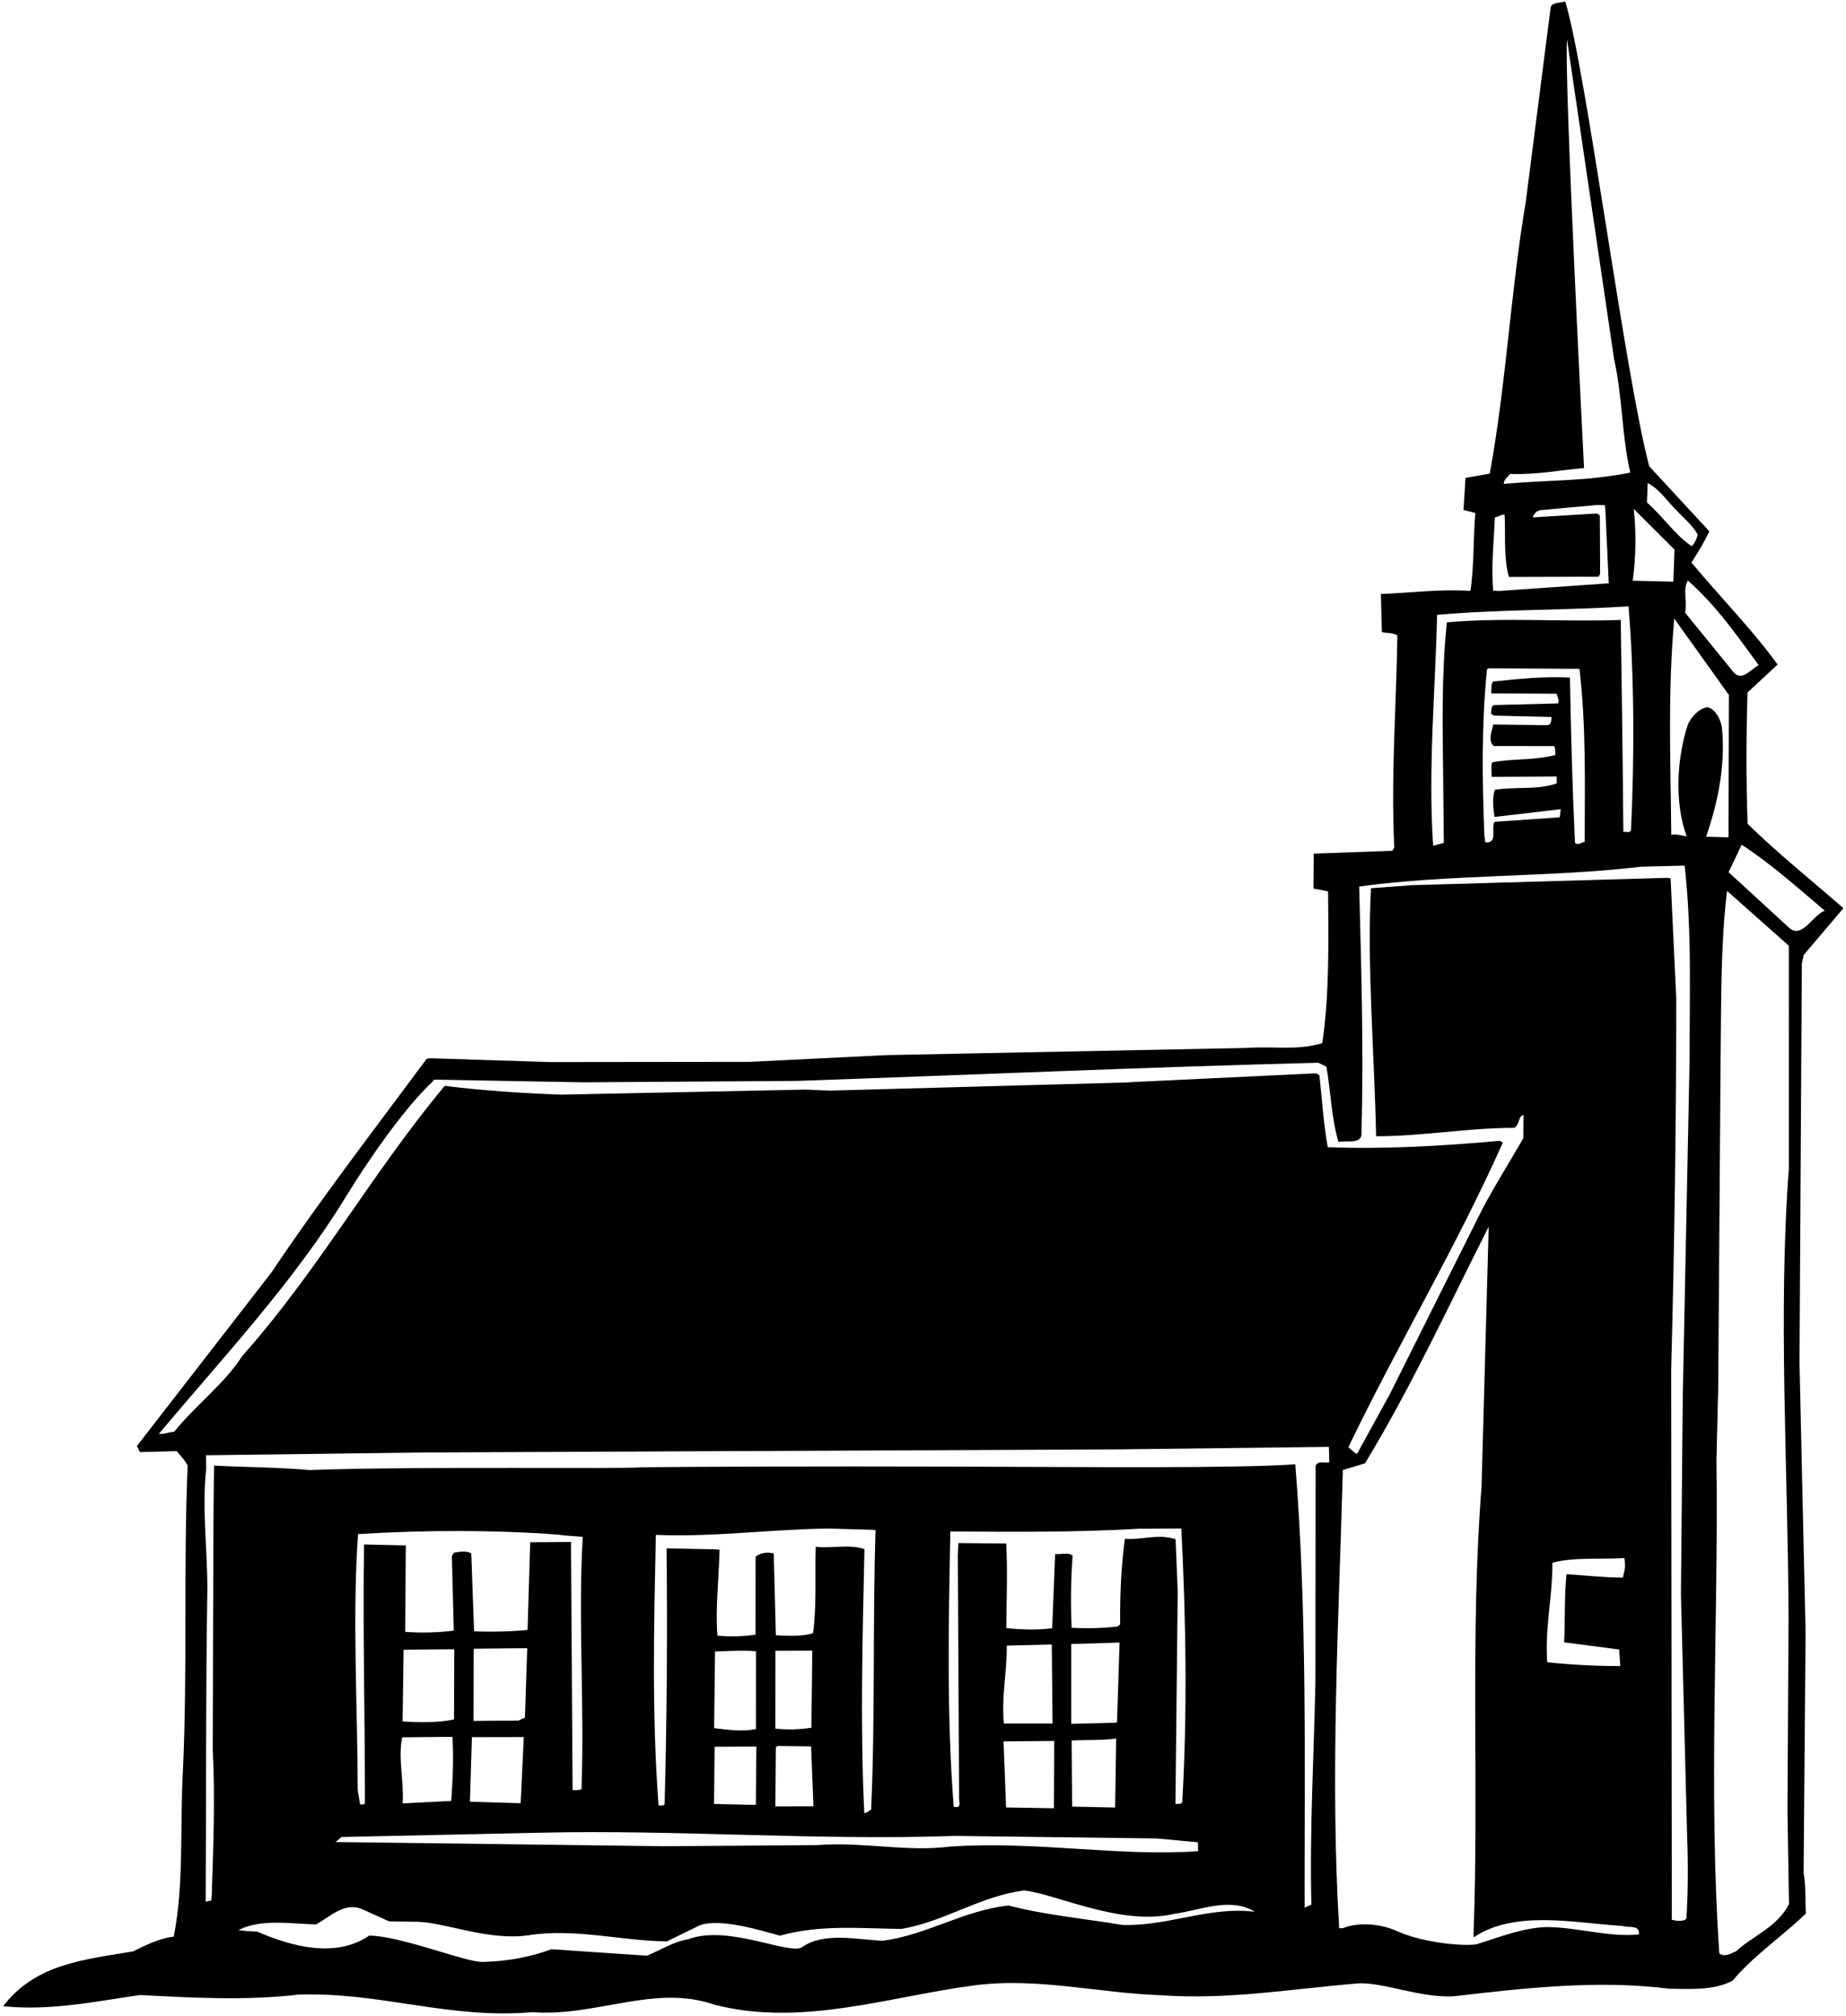 <?xml version="1.0" encoding="UTF-8"?>
<svg xmlns="http://www.w3.org/2000/svg" xmlns:xlink="http://www.w3.org/1999/xlink" width="501pt" height="547pt" viewBox="0 0 501 547" version="1.1">
<g id="surface1">
<path style=" stroke:none;fill-rule:nonzero;fill:rgb(0%,0%,0%);fill-opacity:1;" d="M 490.027 442.918 L 488.379 369.785 L 489.02 261.496 L 489.512 259.172 L 500.301 246.465 C 491.633 238.871 482.762 231.836 474.297 223.578 C 473.883 211.598 473.91 199.711 474.27 187.93 L 482.438 180.348 C 475.48 170.734 466.668 161.824 459.062 152.664 C 461.23 149.227 462.551 147.074 463.906 144.18 L 447.609 126.551 C 441.043 102.07 430.551 19.324 424.801 0.371 C 423.492 0.848 421.613 0.562 420.875 1.793 L 414.09 54.785 C 409.977 79.098 408.754 104.438 404.309 128.535 L 397.734 129.695 L 397.188 138.402 L 400.398 139.199 C 399.805 146.148 400.105 153.512 399.07 160.359 C 390.91 159.801 382.906 160.883 374.773 161.203 L 375.035 171.539 C 376.477 171.832 378.012 171.684 379.242 172.422 C 378.965 191.684 377.461 210.43 378.402 229.992 L 377.875 230.887 L 356.547 231.648 L 356.457 241.117 L 360.438 241.895 C 360.543 254.547 360.836 270.273 358.852 283.09 C 351.859 285.137 346.547 283.871 337.758 284.398 L 240.645 286.328 L 203.5 288.156 L 149.363 288.219 L 116.766 287.184 L 115.797 287.344 C 101.648 306.41 86.723 325.801 73.688 345.281 L 37.148 392.43 L 37.961 394.059 L 46.867 393.832 L 47.953 393.805 C 49.316 395.422 50.008 396.062 50.93 397.691 C 49.758 425.008 50.918 453.258 49.637 480.578 C 48.809 495.566 49.98 511.383 47.152 525.539 C 43.094 526.082 39.617 527.82 36.141 529.559 C 23.105 531.766 9.598 532.879 0.871 544.438 C 13.668 545.758 25.926 543.137 37.984 541.398 C 52.09 542.137 66.746 542.973 81.008 541.289 C 103.102 540.504 122.004 548.055 144.508 546.047 C 161.816 547.367 177.652 538.379 193.863 544.016 C 217.566 550.125 241.34 541.812 264.262 538.805 C 281.477 536.496 298.098 540.914 315.277 541.465 C 333.246 542.766 351.102 539.668 368.781 538.227 C 375.527 537.945 385.387 542.203 394.508 541.75 C 413.707 539.5 433.785 537.227 453.105 539.703 C 459.051 539.773 465.223 540.164 470.215 537.508 C 475.98 530.648 483.555 525.609 490.105 519.281 C 489.891 515.215 490.141 512.02 489.492 508.184 Z M 476.441 179.32 L 477.297 180.535 C 475.23 181.469 472.77 185.219 470.383 182.309 L 457.316 166.246 C 458.02 163.477 456.609 159.992 458.086 157.531 C 465.855 164.488 470.629 171.434 476.441 179.32 Z M 447.176 131.074 C 450.523 132.859 452.234 135.785 455.156 138.641 C 456.953 140.672 459.098 142.211 460.738 145.031 C 460.547 146.137 460.023 147.25 459.172 148.262 C 454.578 145.188 451.371 140.211 446.98 136.359 Z M 443.395 138.102 L 454.461 149.152 L 454.133 157.855 L 443.121 157.586 C 443.953 151.402 444.109 144.574 443.395 138.102 Z M 409.812 128.617 C 416.859 128.879 423.211 127.613 429.906 127.004 C 429.906 127.004 424.449 21.066 425.285 10.703 L 438.066 97.523 C 440.297 107.262 440.133 118.051 442.359 127.785 L 442.371 128.266 C 430.441 130.66 420.305 130.219 408.121 131.301 C 408.09 130.09 409.281 129.398 409.812 128.617 Z M 405.711 140.387 C 407.465 140.066 407.105 139.594 408.336 139.699 C 408.656 143.762 407.977 151.551 409.535 156.574 L 433.852 156.504 L 434.273 155.723 L 434.195 139.879 L 433.414 139.348 L 416 140.41 C 416.262 139.262 417.434 138.324 418.535 138.406 L 433.574 137.031 L 435.543 137.078 L 435.703 138.52 L 436.609 158.316 L 436.539 158.305 L 406.66 160.387 L 405.258 160.285 C 404.656 154.027 405.434 146.664 405.711 140.387 Z M 390.02 166.863 C 406.902 165.348 424.621 165.648 441.98 164.547 C 443.578 183.98 443.574 205.438 442.652 225.27 C 442.344 226.156 441.34 225.633 440.574 225.762 C 440.414 206.621 440.145 187.48 439.871 168.23 C 424.703 168.84 408.273 167.496 392.684 168.887 C 391.172 182.789 391.535 198.215 391.668 210.945 L 391.848 228.738 L 388.953 229.504 C 387.539 208.633 389.555 187.344 390.02 166.863 Z M 404.73 188.164 L 422.449 188.262 C 422.688 189.027 423.266 190.113 422.848 190.895 L 405.363 191.34 C 404.605 191.91 404.742 192.898 404.652 193.672 L 405.438 194.199 L 421.07 194.57 C 420.98 195.453 421.121 196.551 420.027 196.797 L 405.277 196.625 C 404.883 198.395 403.738 201.066 405.426 202.453 L 421.82 202.473 C 422.172 203.234 422.086 204.117 422.105 204.887 C 416.75 206.344 410.574 205.844 404.988 206.863 C 404.578 208.086 404.836 209.512 404.871 210.828 L 422.473 210.711 L 422.52 212.578 C 417.176 214.477 411.539 213.41 405.73 214.328 C 404.902 216.441 405.309 219.402 405.59 221.703 L 423.578 219.594 L 423.305 221.801 L 405.621 223.023 C 404.562 224.703 406.652 228.938 403.121 228.59 L 402.855 226.727 C 402.254 211.777 402.074 196.156 403.574 181.594 L 404.117 181.359 L 428.66 181.504 C 430.484 196.973 430.113 212.605 430.078 228.449 C 429.203 228.586 428.344 229.484 427.445 228.738 C 426.703 212.691 426.375 199.828 426.078 183.879 C 419.137 183.508 412.004 184.238 405.199 184.961 C 404.562 185.859 404.812 187.062 404.73 188.164 Z M 304.555 522.371 C 294.277 520.652 283.691 519.715 273.719 517.109 C 261.539 518.41 251.695 525.043 239.633 526.672 C 232.695 526.41 223.836 524.215 217.777 528.332 C 214.816 530.883 197.703 522.133 186.805 526.262 C 182.754 526.914 179.289 529.203 175.586 530.73 L 149.684 528.969 C 143.906 531.098 137.773 532.246 131.285 532.41 C 126.922 532.785 109.086 525.359 100.184 525.281 C 90.992 531.57 78.91 528.137 69.785 524.188 C 68.133 524.121 66.371 524.055 64.715 523.77 C 70.906 520.641 78.863 522.086 85.801 522.238 C 89.707 520.047 93.672 515.984 98.461 518.176 L 105.586 521.402 L 113.512 521.531 C 121.141 521.816 132.902 526.797 143.535 525.164 C 156.191 523.223 168.66 526.723 180.988 526.848 L 190.012 522.438 C 195.574 520.535 206.219 523.785 211.648 525.297 C 222.574 522.266 232.945 523.32 244.613 523.465 C 256.34 521.512 265.953 514.555 277.906 513.039 C 286.289 513.816 304.234 522.82 318.672 519.371 C 325.691 518.422 333.957 514.688 340.555 518.812 C 328.191 517.258 316.891 522.828 304.555 522.371 Z M 157.816 485.52 C 157.164 485.863 156.281 485.777 155.402 485.801 L 154.969 419.789 L 154.988 418.453 L 143.891 418.531 L 143.18 442.316 C 138.566 442.766 133.398 442.898 128.664 442.688 L 127.902 421.582 C 126.672 420.734 124.59 421.117 123.168 421.371 L 122.641 422.266 L 123.156 442.5 C 118.879 443.051 114.262 443.168 109.961 442.836 L 110.133 419.395 L 98.793 419.133 C 98.438 444.012 99.055 463.91 99.043 489.332 C 98.73 489.891 98.172 489.574 97.734 489.695 L 97.082 485.75 C 97.074 463.852 95.555 438.805 97.18 416.312 C 115.414 415.188 133.902 415.156 151.539 416.465 L 152.852 416.652 L 158.156 417.066 C 156.852 439.109 158.664 462.719 157.816 485.52 Z M 140.727 466.918 L 128.516 467.012 L 128.562 447.422 L 143.086 447.273 L 142.465 466.105 Z M 142.16 471.395 L 141.301 489.352 L 127.535 488.934 L 128.078 471.422 Z M 109.152 471.465 L 122.793 471.34 C 123.156 476.941 122.871 483.109 122.469 488.73 L 109.281 489.398 C 109.68 483.559 107.973 477 109.152 471.465 Z M 109.262 467.172 L 109.535 447.688 L 123.285 447.559 L 123.223 466.594 C 118.957 467.586 113.777 467.387 109.262 467.172 Z M 147.004 497.348 C 184.176 496.508 221.555 499.516 259.266 498.223 L 313.969 498.914 L 325.109 499.949 L 325.172 502.367 C 303.863 503.902 281.305 499.527 257.797 501.121 C 245.844 502.637 234.215 499.742 221.805 500.719 L 180.109 501.016 L 91.062 499.879 L 92.676 498.516 Z M 221.387 419.742 C 221.137 427.23 221.684 435.691 220.664 443.199 C 217.828 444.152 213.754 443.926 210.559 443.785 L 209.988 421.574 C 208.328 421.066 206.137 421.453 205.062 422.473 L 205.051 443.598 C 201.762 444.121 198.023 444.219 194.715 443.863 C 194.09 436.617 195.145 427.828 195.289 420.562 L 193.895 420.445 L 181.785 420.203 L 180.906 420.172 C 181.156 442.941 180.996 466.879 180.371 489.672 C 179.941 490.125 179.277 489.922 178.727 489.934 C 176.871 464.785 177.488 441.551 177.973 417.332 L 178.02 416.477 L 178.504 416.547 C 193.812 417.148 209.27 414.992 224.891 414.812 L 236.359 415.137 L 237.625 415.258 C 236.82 439.703 237.555 466.867 236.414 491.102 C 235.762 491.449 235.227 492.012 234.566 492.031 C 233.402 467.961 234.113 444.176 234.609 420.395 C 230.609 418.957 225.254 420.305 221.387 419.742 Z M 210.562 474.156 L 211.105 473.812 L 220.129 473.914 L 220.766 490.18 L 210.422 490.227 Z M 210.434 469.098 L 210.445 447.973 L 220.457 447.938 C 220.414 454.98 220.254 461.586 220.223 468.848 C 217.152 469.367 213.523 469.461 210.434 469.098 Z M 193.945 474.031 L 205.277 473.961 L 205.133 489.812 L 193.789 489.551 Z M 193.816 468.973 L 194.055 448.172 C 197.133 448.094 201.637 447.758 205.164 448.105 L 205.156 469.234 C 201.434 469.988 197.457 469.43 193.816 468.973 Z M 319.047 417.688 C 314.055 416.164 310.359 417.91 305.289 417.602 C 304.27 425.109 303.922 432.93 304.012 440.852 L 303.258 441.418 C 299.309 441.852 294.797 441.965 290.832 441.738 C 290.559 435.363 290.613 428.867 291.102 422.145 C 289.867 421.184 287.902 421.895 286.359 421.715 L 285.555 441.871 C 281.055 442.426 277.418 442.188 273.117 441.859 C 273.145 434.266 273.496 426.445 273.082 418.863 L 272.215 418.871 L 260.094 418.754 L 259.949 422.309 L 260.293 486.859 C 260.09 489.164 261.273 490.797 258.84 490.309 C 256.895 465.82 257.449 440.113 257.922 415.562 L 258.473 415.605 C 274.871 415.734 292.262 415.844 309.18 414.859 L 320.605 414.797 C 321.926 440.625 322.234 464.922 320.867 488.945 C 320.559 489.832 319.668 489.414 319.012 489.543 L 319.633 431.977 Z M 302.273 467.523 L 291.277 467.805 L 290.727 467.805 L 290.723 446.141 C 295.121 446.027 299.852 445.906 303.848 445.738 L 303.152 467.445 Z M 302.934 471.797 L 302.641 490.512 L 290.969 490.258 L 290.844 472.328 C 294.578 472.121 299.094 472.336 302.934 471.797 Z M 286.113 472.449 L 286.031 490.715 L 273.039 490.496 L 272.363 472.578 Z M 273.238 446.586 L 285.445 446.277 L 285.664 467.727 L 272.461 467.734 C 271.723 460.383 273.312 453.848 273.238 446.586 Z M 357.051 397.789 L 357 456.109 C 356.629 476.035 355.387 496.316 355.91 516.879 L 354.062 517.695 C 354.035 477.863 354.754 437.133 351.539 397.383 C 334.559 398.516 295.812 398.113 259.5 398 C 221.578 397.883 186.16 398.035 173.742 398.184 C 171.305 398.688 112.883 397.867 83.973 398.938 C 75.477 398.164 66.457 398.172 58.082 397.727 L 57.918 412.859 L 57.742 474.871 C 58.402 487.727 57.887 502.102 57.441 514.766 L 57.328 515.73 L 55.824 516.074 C 55.969 487.352 55.816 459.734 56.285 430.785 C 56.223 419.781 54.797 409.09 55.957 398.605 L 55.918 394.922 L 115.539 394.168 L 303.57 393.324 L 360.66 392.637 L 360.766 396.816 C 359.453 397.18 357.781 396.23 357.051 397.789 Z M 419.887 522.945 C 413.289 523.113 406.973 525.699 400.75 527.617 C 397.711 528.203 386.508 527.402 378.98 523.992 C 374.828 522.109 368.793 521.5 364.438 523.262 L 363.445 523.289 C 360.957 481.758 363.309 440.324 364.449 398.922 L 370.457 397.117 C 383.129 376.219 393.133 354.395 404.027 332.879 L 402.09 403.461 C 398.93 443.375 401.414 484.797 399.914 524.996 L 399.934 525.754 C 411.184 518.203 427.344 521.875 440.234 522.648 C 441.789 523.156 444.191 522.434 444.785 524.07 L 444.805 524.949 C 436.906 525.812 428.363 523.059 419.887 522.945 Z M 439.422 447.625 L 439.754 452.125 C 434.145 452.16 426.434 451.805 419.922 451.094 C 419.238 441.648 421.344 433.562 421.324 424.098 C 427.004 422.523 434.395 423.215 440.879 422.828 C 441.277 426.051 440.746 426.352 440.461 428.121 C 435.512 428.137 430.215 427.504 425.145 427.191 C 424.531 433.48 424.789 439.195 424.516 445.691 C 429.484 446.336 434.449 446.98 439.422 447.625 Z M 458.551 287.691 L 456.699 378.852 L 456.203 432.672 L 457.883 498.43 C 458.172 505.352 458.156 513.387 457.68 520.66 C 456.934 521.559 454.836 521.285 453.727 520.98 L 453.547 371.777 C 454.453 338.414 454.91 304.512 454.938 271.172 L 453.398 238.363 L 452.555 238.219 L 383.176 240.215 L 372.082 241.047 C 370.965 261.871 373.008 285.918 373.473 308.352 C 386.016 308.363 398.172 306.07 410.934 306.074 C 412.562 305.152 411.953 302.859 413.488 302.598 L 413.426 308.871 C 409.742 315.348 405.719 321.613 402.258 328.195 L 377.133 378.461 L 368.301 394.531 C 367.859 394.543 366.844 393.469 365.941 392.723 C 379.32 364.98 395.359 338.164 407.848 310.113 L 407.062 309.586 C 391.586 310.973 376.094 311.918 360.344 311.328 C 359.191 304.977 358.801 298.273 358.082 291.801 L 357.188 291.273 L 307.402 293.645 L 305.965 293.75 L 225.266 295.965 L 218.656 295.691 L 152.23 297.059 C 141.547 296.672 131.074 295.949 120.699 294.676 C 101.055 318.176 86.438 344.734 65.793 367.93 C 60.926 375.535 52.934 381.465 47.285 388.539 C 45.527 388.695 44.441 389.273 43.117 389.086 C 60.629 368.281 79.961 347.543 93.746 324.965 C 100.637 313.672 110.344 300.082 117.355 293.578 L 117.797 292.988 L 158.195 293.715 L 216.285 293.332 C 265.762 291.613 310.836 289.598 357.789 288.398 L 359.992 289.469 C 361.141 296.086 361.336 303.535 363.277 309.934 C 364.691 309.348 369.348 310.66 369.496 307.902 C 370.125 285.109 369.473 263.781 368.879 240.578 C 393.66 237.195 420.312 238.164 445.324 235.215 L 457.203 234.91 C 459.191 252.465 458.535 269.867 458.551 287.691 Z M 467.371 197.898 C 467.199 195.48 465.551 192.359 463.477 191.945 C 461.062 192.117 458.898 194.785 458.094 196.594 C 455.133 205.586 454.344 217.707 457.77 226.973 C 456.336 226.789 455.109 226.27 453.578 226.531 C 453.395 206.508 452.59 187.824 454.391 167.859 L 469.223 188.609 L 469.109 227.234 L 463.055 227.059 C 466.121 217.957 468.293 208.219 467.371 197.898 Z M 471.113 529.559 C 469.695 530.148 468.074 531.18 466.613 530.117 C 463.617 486.066 466.414 440.441 465.84 396.332 L 466.32 376.512 L 466.977 285.828 C 467.156 271.297 466.984 256.008 468.711 241.77 L 485.484 256.637 L 485.488 317.047 C 482.535 356.512 485.246 397.926 485.41 438.855 L 485.109 491.68 L 485.531 516.758 C 482.277 523.004 475.844 525.258 471.113 529.559 Z M 485.355 251.578 L 469.133 236.695 L 472.684 229.234 C 480.516 234.316 488.059 241.055 495.258 247.145 C 491.984 248.215 488.973 255.227 485.355 251.578 "/>
</g>
</svg>
